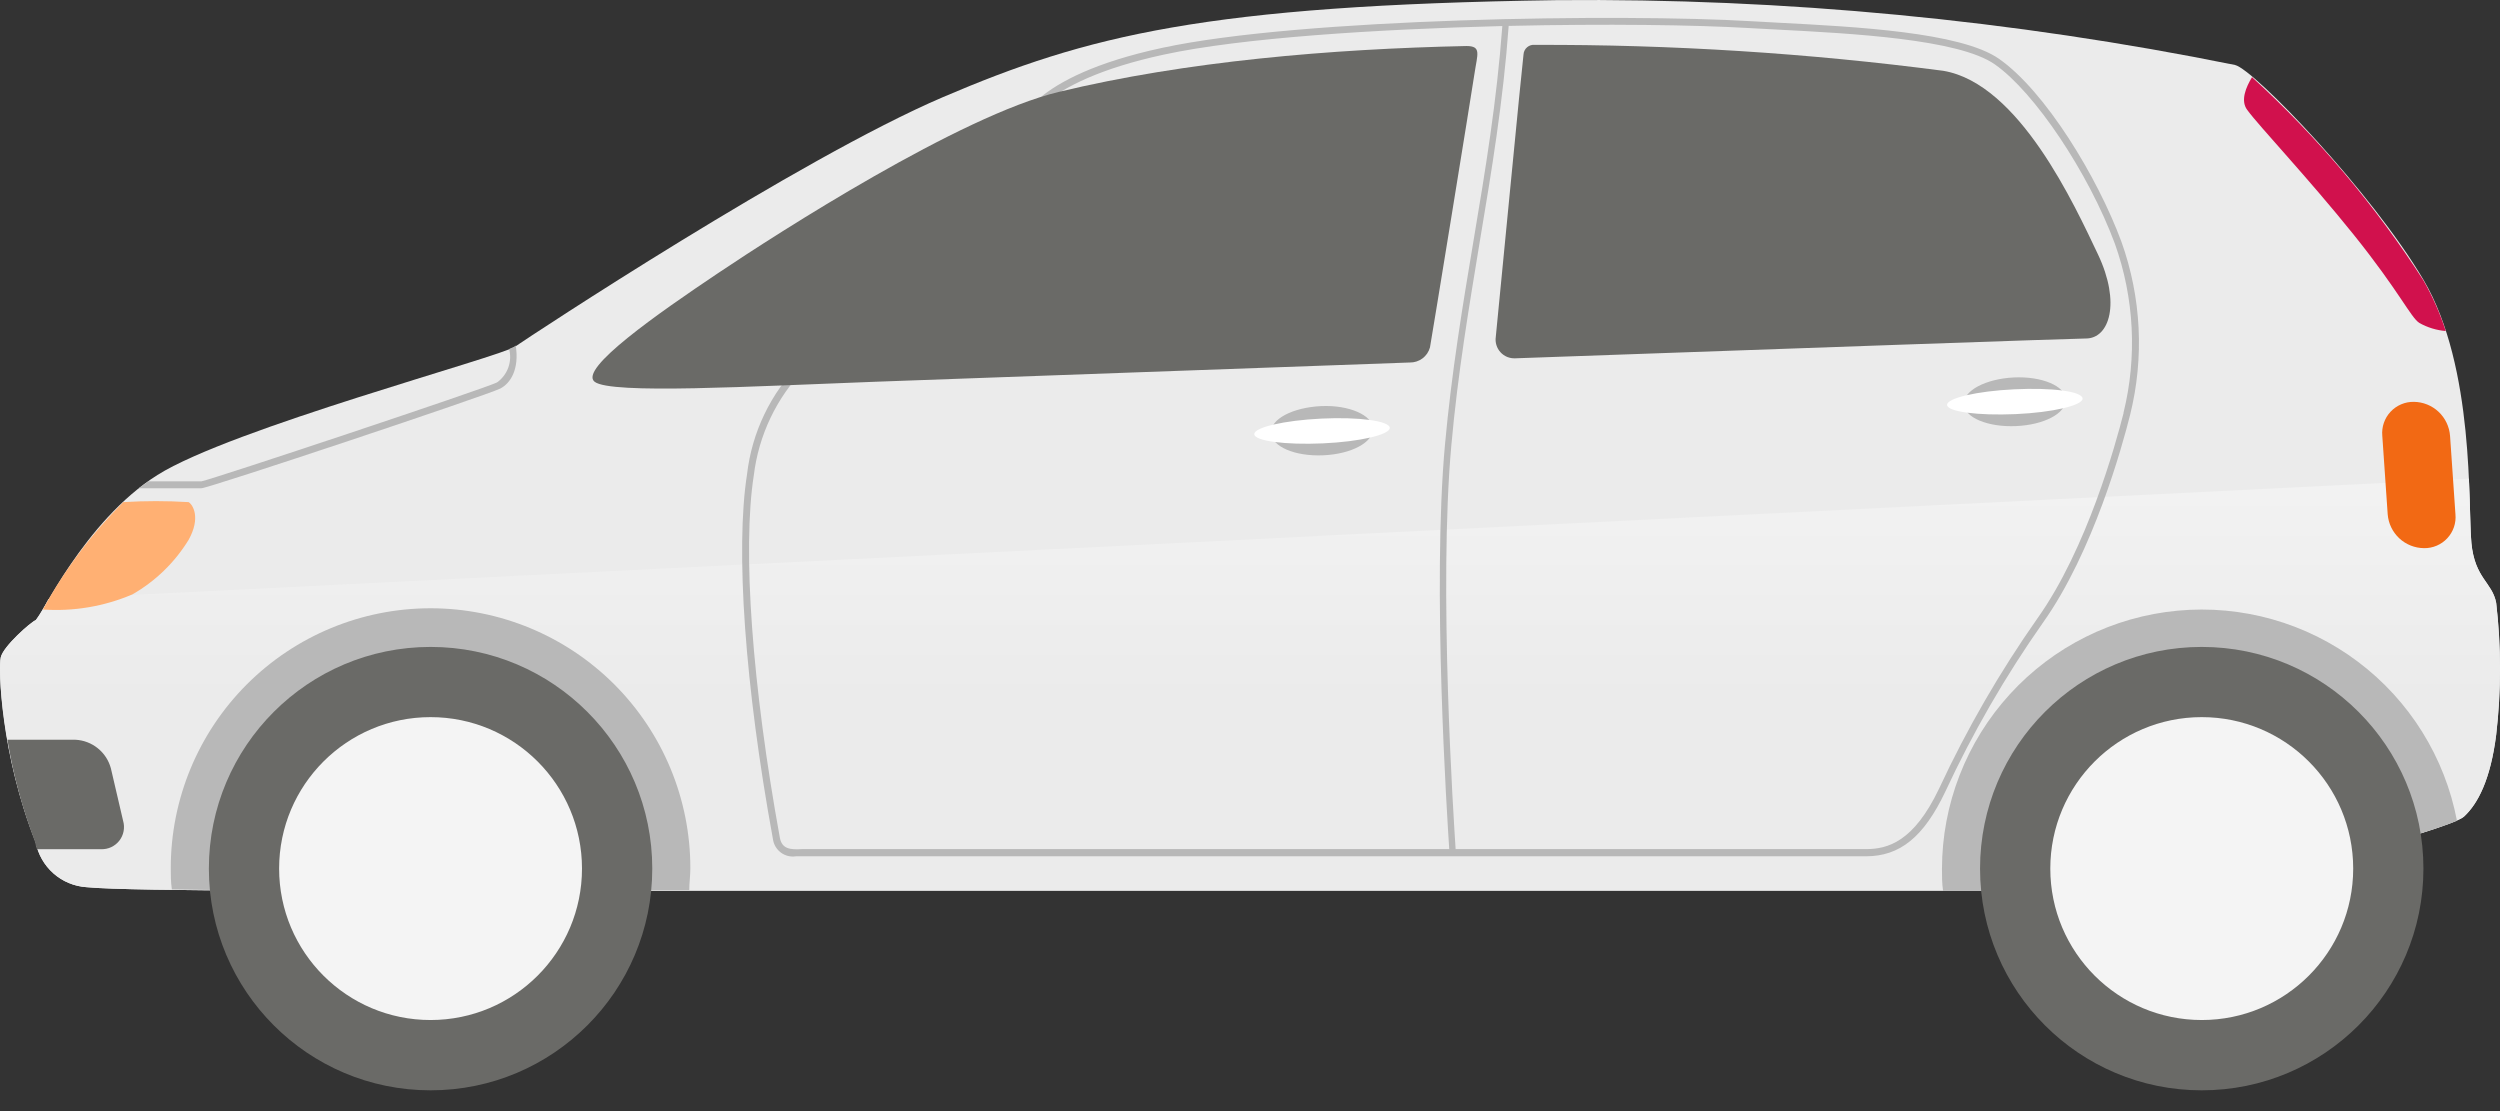 
<svg width="108" height="48" viewBox="0 0 108 48" fill="none" xmlns="http://www.w3.org/2000/svg">
<rect x="0" y="0" width="108" height="48" fill="#333333" stroke="none"/>
<path d="M1.541 36.381C1.64 36.903 1.909 37.377 2.307 37.73C2.704 38.082 3.208 38.292 3.738 38.326C5.683 38.524 16.655 38.476 21.043 38.476H94.368C96.02 38.476 105.842 35.83 106.441 35.28C107.039 34.729 107.59 33.687 107.835 31.742C108.055 29.849 108.055 27.937 107.835 26.044C107.662 25.146 106.914 24.996 106.764 23.458C106.614 21.919 106.926 15.868 104.693 12.085C102.46 8.302 97.379 2.999 96.552 2.807C86.912 0.856 77.094 -0.083 67.258 0.006C52.073 0.227 46.949 1.538 40.736 4.196C34.523 6.853 22.928 14.509 22.258 14.97C21.587 15.431 9.987 18.514 6.803 20.519C3.618 22.524 1.745 26.714 1.541 26.792C1.338 26.87 0.147 27.911 0.033 28.396C-0.081 28.881 0.057 32.616 1.541 36.381Z" fill="#EBEBEB"/>
<path d="M59.321 18.514C59.321 19.113 58.382 19.615 57.166 19.669C55.951 19.723 54.94 19.298 54.91 18.7C54.88 18.101 55.85 17.604 57.065 17.544C58.28 17.485 59.291 17.939 59.321 18.514Z" fill="#B8B8B8"/>
<path d="M60.039 18.484C60.039 18.777 58.758 19.082 57.142 19.154C55.526 19.226 54.203 19.052 54.185 18.759C54.167 18.466 55.472 18.16 57.088 18.083C58.705 18.005 60.027 18.184 60.039 18.484Z" fill="white"/>
<path d="M89.25 17.258C89.25 17.857 88.31 18.353 87.095 18.407C85.88 18.461 84.868 18.042 84.839 17.462C84.809 16.881 85.778 16.366 86.993 16.306C88.209 16.247 89.22 16.677 89.25 17.258Z" fill="#B8B8B8"/>
<path d="M89.968 17.219C89.968 17.512 88.687 17.818 87.071 17.89C85.455 17.961 84.132 17.788 84.114 17.495C84.096 17.201 85.401 16.896 87.017 16.818C88.633 16.74 89.956 16.902 89.968 17.219Z" fill="white"/>
<path d="M1.541 26.791C1.343 26.863 0.146 27.91 0.033 28.395C-0.081 28.88 0.033 32.615 1.541 36.38C1.639 36.902 1.909 37.377 2.306 37.729C2.704 38.081 3.208 38.291 3.738 38.326C5.683 38.523 16.655 38.475 21.042 38.475H94.367C96.019 38.475 105.842 35.83 106.441 35.279C107.039 34.728 107.59 33.687 107.835 31.741C108.055 29.848 108.055 27.936 107.835 26.043C107.662 25.145 106.913 24.995 106.764 23.457C106.716 22.948 106.716 21.937 106.656 20.68L2.092 25.881C1.934 26.2 1.75 26.504 1.541 26.791Z" fill="url(#paint0_linear_403_4347)"/>
<path d="M5.988 21.093H8.7C9.005 21.093 21.078 17.064 21.617 16.783C22.06 16.55 22.437 15.951 22.281 14.934C22.281 14.934 22.239 14.934 22.233 14.97L21.994 15.077C22.064 15.342 22.051 15.622 21.958 15.88C21.865 16.137 21.696 16.36 21.473 16.52C20.994 16.771 9.167 20.71 8.7 20.794H6.407C6.276 20.889 6.138 20.985 5.988 21.093Z" fill="#B8B8B8"/>
<path d="M86.353 2.538C84.701 1.389 80.163 1.155 76.847 0.982L75.65 0.916C70.096 0.587 56.221 0.772 50.217 2.065C44.399 3.316 43.98 5.441 43.968 5.531L44.261 5.579C44.261 5.579 44.704 3.562 50.283 2.358C53.635 1.634 59.453 1.263 64.9 1.125C64.66 4.37 64.176 7.303 63.655 10.403C63.188 13.193 62.709 16.072 62.422 19.22C61.865 25.332 62.518 35.304 62.607 36.681H34.864H34.648C34.145 36.711 33.78 36.681 33.69 36.19C32.493 29.605 32.062 23.751 32.565 20.531C32.776 18.798 33.547 17.182 34.762 15.928L34.564 15.701C33.288 16.997 32.481 18.682 32.272 20.489C31.763 23.745 32.182 29.635 33.391 36.25C33.406 36.364 33.444 36.474 33.503 36.574C33.562 36.673 33.639 36.76 33.732 36.83C33.824 36.899 33.93 36.949 34.042 36.977C34.154 37.004 34.271 37.01 34.385 36.992H34.666H80.606C82.079 36.992 83.102 36.16 84.03 34.215C85.219 31.656 86.633 29.208 88.256 26.9C90.435 23.835 91.686 19.256 92.021 17.921C92.637 15.445 92.505 12.841 91.644 10.439C90.609 7.638 88.346 3.927 86.353 2.538ZM91.74 17.837C91.405 19.154 90.166 23.692 88.017 26.714C86.386 29.037 84.964 31.498 83.767 34.071C82.671 36.369 81.552 36.681 80.612 36.681H62.883C62.799 35.388 62.141 25.362 62.697 19.25C62.978 16.114 63.463 13.264 63.924 10.451C64.445 7.339 64.936 4.388 65.175 1.119C69.329 1.024 73.232 1.072 75.608 1.215L76.835 1.281C79.924 1.443 84.617 1.682 86.179 2.783C87.891 3.981 90.219 7.452 91.363 10.529C92.201 12.876 92.33 15.418 91.734 17.837H91.74Z" fill="#B8B8B8"/>
<path d="M21.042 38.452H29.776C29.776 38.135 29.823 37.854 29.823 37.501C29.823 34.524 28.641 31.669 26.536 29.564C24.431 27.46 21.577 26.277 18.6 26.277C15.624 26.277 12.769 27.46 10.664 29.564C8.559 31.669 7.377 34.524 7.377 37.501C7.377 37.812 7.377 38.099 7.425 38.422C11.591 38.5 17.96 38.452 21.042 38.452Z" fill="#B8B8B8"/>
<path d="M106.141 35.459C105.62 32.715 104.094 30.265 101.862 28.586C99.631 26.907 96.853 26.121 94.073 26.381C91.292 26.64 88.708 27.927 86.826 29.99C84.943 32.053 83.897 34.743 83.893 37.536C83.893 37.859 83.893 38.17 83.941 38.488H94.368C95.888 38.452 104.37 36.225 106.141 35.459Z" fill="#B8B8B8"/>
<path d="M18.601 47.102C23.89 47.102 28.178 42.814 28.178 37.524C28.178 32.235 23.89 27.947 18.601 27.947C13.311 27.947 9.023 32.235 9.023 37.524C9.023 42.814 13.311 47.102 18.601 47.102Z" fill="#6A6A67"/>
<path d="M18.6 44.065C22.213 44.065 25.142 41.136 25.142 37.523C25.142 33.91 22.213 30.98 18.6 30.98C14.987 30.98 12.058 33.91 12.058 37.523C12.058 41.136 14.987 44.065 18.6 44.065Z" fill="#F4F4F4"/>
<path d="M95.115 47.102C100.405 47.102 104.692 42.814 104.692 37.524C104.692 32.235 100.405 27.947 95.115 27.947C89.826 27.947 85.538 32.235 85.538 37.524C85.538 42.814 89.826 47.102 95.115 47.102Z" fill="#6A6A67"/>
<path d="M95.116 44.065C98.729 44.065 101.658 41.136 101.658 37.523C101.658 33.91 98.729 30.98 95.116 30.98C91.502 30.98 88.573 33.91 88.573 37.523C88.573 41.136 91.502 44.065 95.116 44.065Z" fill="#F4F4F4"/>
<path d="M90.632 10.989C89.633 8.894 87.239 3.609 83.946 3.058C78.1 2.294 72.209 1.92 66.312 1.939C66.252 1.931 66.191 1.936 66.133 1.953C66.075 1.97 66.021 1.999 65.975 2.038C65.928 2.077 65.89 2.124 65.863 2.178C65.835 2.232 65.819 2.292 65.816 2.352C65.774 2.603 64.714 13.605 64.618 14.551C64.6 14.67 64.609 14.791 64.644 14.906C64.679 15.021 64.739 15.127 64.82 15.216C64.9 15.304 65 15.374 65.111 15.42C65.223 15.465 65.343 15.485 65.463 15.479C77.793 15.042 89.609 14.623 90.106 14.623C91.129 14.629 91.626 13.084 90.632 10.989Z" fill="#6A6A67"/>
<path d="M61.775 15.007C61.847 14.63 63.571 4.035 63.697 3.185C63.822 2.335 64.014 1.988 63.349 1.988C57.489 2.114 51.228 2.647 45.74 3.97C41.49 4.993 33.618 10.057 31.021 11.799C28.423 13.541 24.987 15.941 25.687 16.492C26.388 17.042 32.469 16.689 37.809 16.492L60.901 15.66C61.099 15.664 61.292 15.602 61.451 15.484C61.609 15.366 61.723 15.198 61.775 15.007Z" fill="#6A6A67"/>
<path d="M104.693 12.115C102.616 8.879 100.127 5.928 97.288 3.334C97.025 3.765 96.779 4.346 97.079 4.747C97.599 5.459 99.695 7.668 101.676 10.134C103.657 12.6 104.148 13.725 104.519 13.953C104.869 14.149 105.257 14.268 105.656 14.3C105.412 13.54 105.089 12.808 104.693 12.115Z" fill="#D1114D"/>
<path d="M106.075 22.214C106.093 22.402 106.071 22.591 106.011 22.77C105.95 22.949 105.852 23.113 105.724 23.251C105.596 23.39 105.44 23.499 105.266 23.573C105.093 23.647 104.905 23.684 104.717 23.68C104.319 23.677 103.937 23.524 103.647 23.253C103.356 22.981 103.178 22.61 103.148 22.214L102.915 18.826C102.898 18.638 102.921 18.448 102.982 18.27C103.044 18.091 103.142 17.927 103.271 17.789C103.399 17.65 103.556 17.541 103.73 17.467C103.903 17.393 104.091 17.356 104.28 17.36C104.676 17.364 105.057 17.518 105.346 17.789C105.635 18.061 105.812 18.431 105.842 18.826L106.075 22.214Z" fill="#F26914"/>
<path d="M8.149 21.692C7.208 21.634 6.265 21.634 5.324 21.692C3.952 23.065 2.782 24.627 1.852 26.331C3.174 26.422 4.5 26.199 5.719 25.678C6.714 25.109 7.55 24.298 8.149 23.32C8.676 22.374 8.341 21.812 8.149 21.692Z" fill="#FFB073"/>
<path d="M5.318 35.459L4.791 33.196C4.7 32.854 4.503 32.549 4.227 32.327C3.952 32.104 3.613 31.974 3.259 31.957H0.32C0.57 33.468 0.971 34.95 1.517 36.38C1.535 36.484 1.561 36.586 1.595 36.686H4.366C4.518 36.691 4.668 36.66 4.806 36.596C4.943 36.531 5.063 36.435 5.156 36.316C5.249 36.196 5.312 36.056 5.34 35.907C5.368 35.758 5.361 35.604 5.318 35.459Z" fill="#6A6A67"/>
<defs>
<linearGradient id="paint0_linear_403_4347" x1="54" y1="21.212" x2="54" y2="30.203" gradientUnits="userSpaceOnUse">
<stop stop-color="#F2F2F2"/>
<stop offset="1" stop-color="#EBEBEB"/>
</linearGradient>
</defs>
</svg>
